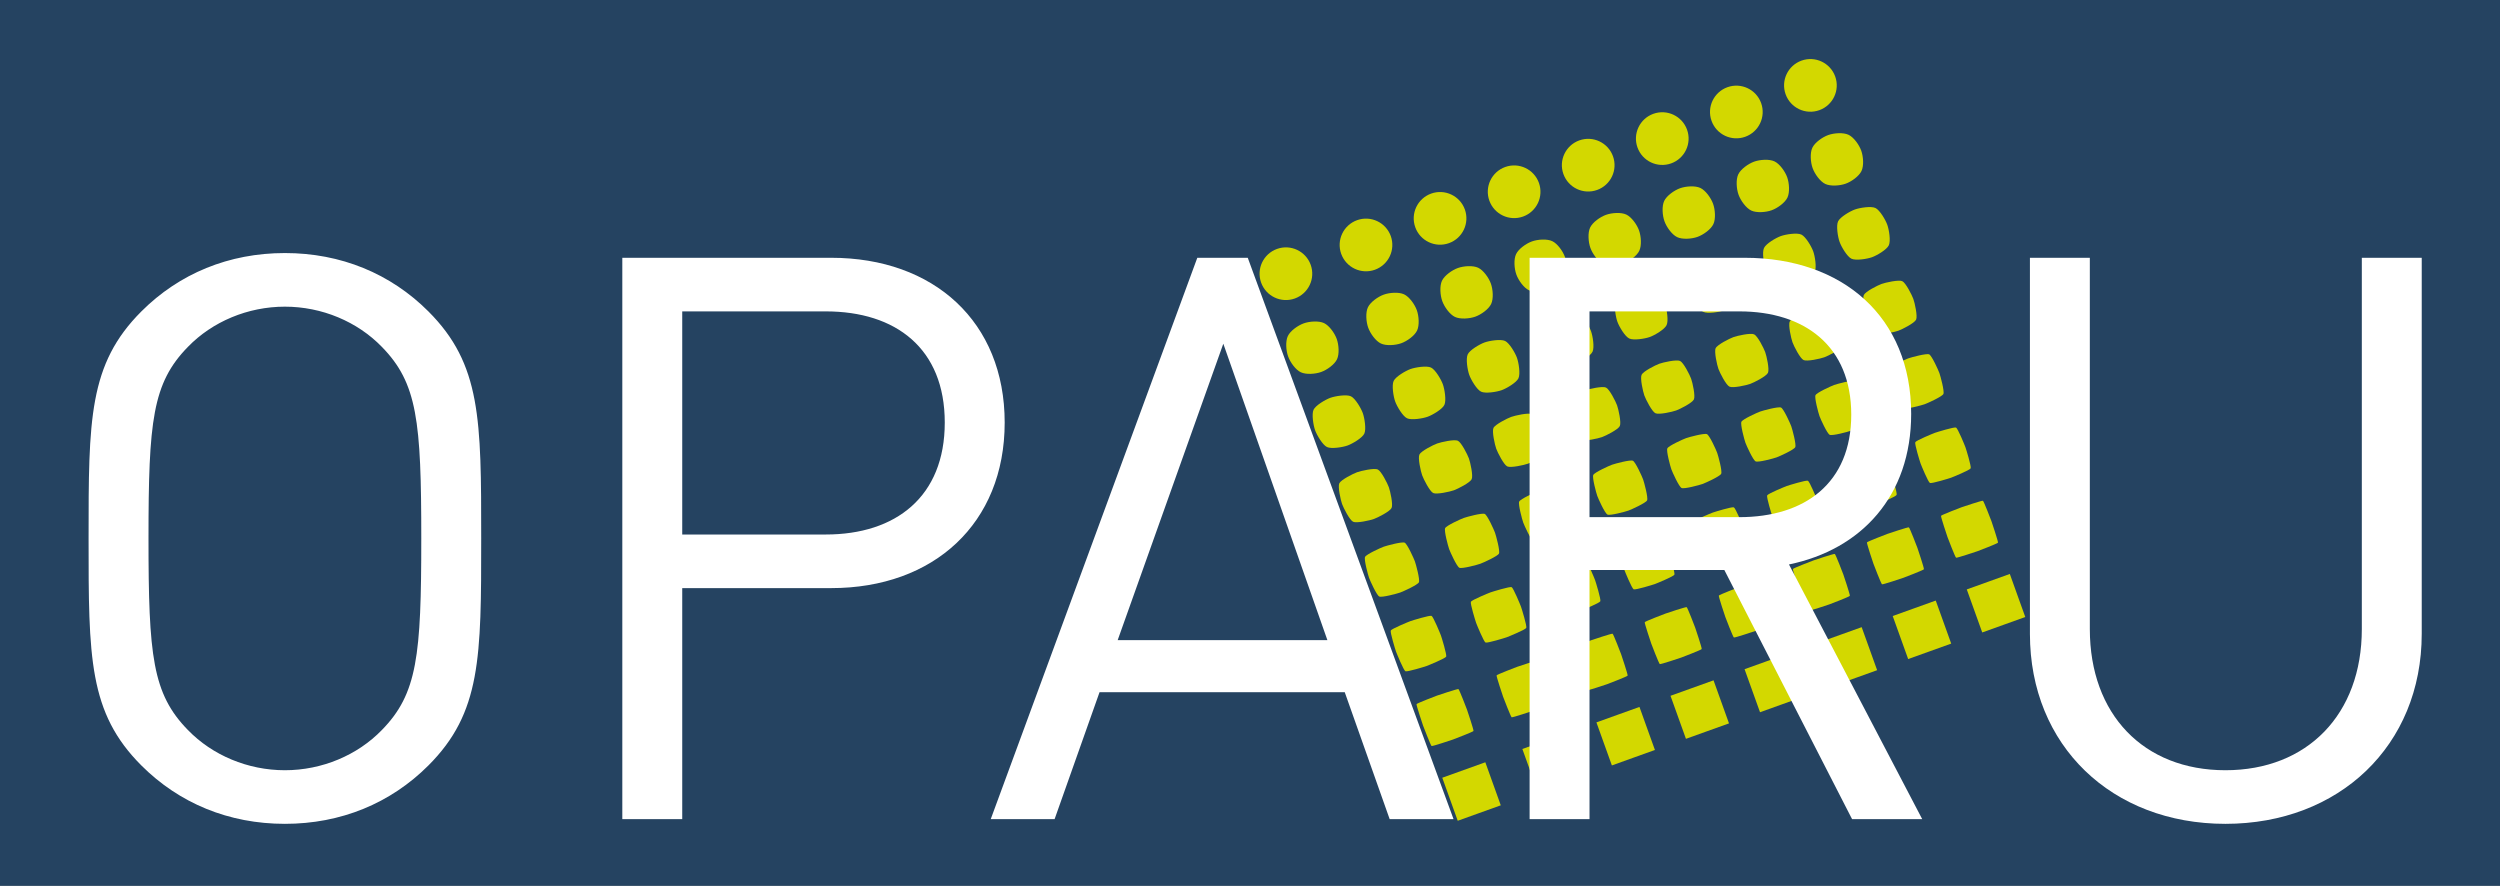 <?xml version="1.0" encoding="UTF-8" standalone="no"?>
<!-- Generator: Adobe Illustrator 16.0.4, SVG Export Plug-In . SVG Version: 6.00 Build 0)  -->

<svg
   xmlns:dc="http://purl.org/dc/elements/1.1/"
   xmlns:cc="http://creativecommons.org/ns#"
   xmlns:rdf="http://www.w3.org/1999/02/22-rdf-syntax-ns#"
   xmlns:svg="http://www.w3.org/2000/svg"
   xmlns="http://www.w3.org/2000/svg"
   xmlns:sodipodi="http://sodipodi.sourceforge.net/DTD/sodipodi-0.dtd"
   xmlns:inkscape="http://www.inkscape.org/namespaces/inkscape"
   version="1.1"
   id="Ebene_1"
   x="0px"
   y="0px"
   width="254px"
   height="90px"
   viewBox="0 0 254 90"
   enable-background="new 0 0 254 90"
   xml:space="preserve"
   inkscape:version="0.91 r13725"
   sodipodi:docname="oparu.svg"><rect x="0" y="0" width="254" height="90" fill="#808080" stroke="none"/><defs
     id="defs143" /><sodipodi:namedview
     pagecolor="#ffffff"
     bordercolor="#666666"
     borderopacity="1"
     objecttolerance="10"
     gridtolerance="10"
     guidetolerance="10"
     inkscape:pageopacity="0"
     inkscape:pageshadow="2"
     inkscape:window-width="1920"
     inkscape:window-height="1149"
     id="namedview141"
     showgrid="false"
     inkscape:snap-page="true"
     inkscape:object-nodes="true"
     inkscape:zoom="1.980315"
     inkscape:cx="29.28827"
     inkscape:cy="45"
     inkscape:window-x="1920"
     inkscape:window-y="27"
     inkscape:window-maximized="1"
     inkscape:current-layer="Ebene_1" /><rect
     style="opacity:1;fill:#1f3f5f;fill-opacity:0.941;stroke:#ff0000;stroke-width:0.6;stroke-linejoin:round;stroke-miterlimit:4;stroke-dasharray:none;stroke-dashoffset:0;stroke-opacity:0"
     id="rect3475"
     width="254"
     height="90"
     x="0"
     y="0" /><g
     id="g3"><path
       fill="#D3D800"
       d="M129.744,25.291c-1.391,0.5-2.113,2.032-1.614,3.422c0.25,0.696,0.758,1.224,1.377,1.516   s1.351,0.348,2.045,0.099c0.696-0.25,1.225-0.758,1.517-1.377c0.292-0.619,0.348-1.35,0.098-2.045   C132.667,25.515,131.135,24.792,129.744,25.291L129.744,25.291z"
       id="path5" /><path
       fill="#D3D800"
       d="M132.455,32.854c0.596-0.214,1.535-0.278,2.065-0.028c0.531,0.25,1.078,1.016,1.292,1.611   c0.215,0.596,0.278,1.535,0.028,2.066c-0.25,0.53-1.015,1.079-1.612,1.292c-0.595,0.214-1.533,0.278-2.064,0.028   c-0.531-0.25-1.078-1.016-1.292-1.612s-0.279-1.535-0.028-2.066C131.094,33.616,131.859,33.068,132.455,32.854L132.455,32.854z"
       id="path7" /><path
       fill="#D3D800"
       d="M135.166,40.417c0.497-0.178,1.644-0.363,2.086-0.154c0.442,0.209,1.03,1.211,1.208,1.708   s0.363,1.644,0.154,2.086s-1.211,1.029-1.707,1.208c-0.497,0.178-1.645,0.362-2.086,0.153c-0.442-0.208-1.03-1.21-1.208-1.707   c-0.179-0.497-0.363-1.644-0.154-2.086C133.668,41.183,134.669,40.596,135.166,40.417L135.166,40.417z"
       id="path9" /><path
       fill="#D3D800"
       d="M137.877,47.98c0.398-0.144,1.753-0.448,2.105-0.28c0.354,0.166,0.981,1.405,1.124,1.803   s0.447,1.752,0.28,2.106c-0.167,0.354-1.406,0.98-1.803,1.123c-0.398,0.143-1.752,0.447-2.106,0.28   c-0.354-0.167-0.98-1.406-1.123-1.804s-0.447-1.752-0.28-2.105C136.241,48.749,137.479,48.123,137.877,47.98L137.877,47.98z"
       id="path11" /><path
       fill="#D3D800"
       d="M140.589,55.543c0.298-0.106,1.86-0.531,2.126-0.406c0.265,0.125,0.931,1.602,1.038,1.899   s0.532,1.86,0.407,2.126c-0.125,0.265-1.602,0.932-1.899,1.039c-0.298,0.106-1.86,0.531-2.126,0.406   c-0.266-0.126-0.932-1.602-1.039-1.899c-0.106-0.298-0.532-1.861-0.406-2.126C138.814,56.316,140.29,55.65,140.589,55.543   L140.589,55.543z"
       id="path13" /><path
       fill="#D3D800"
       d="M143.3,63.106c0.198-0.071,1.969-0.616,2.146-0.533c0.177,0.084,0.883,1.797,0.954,1.995   c0.071,0.199,0.615,1.97,0.532,2.146c-0.084,0.177-1.797,0.883-1.995,0.954s-1.969,0.616-2.146,0.532   c-0.177-0.083-0.883-1.796-0.955-1.994c-0.071-0.199-0.616-1.97-0.532-2.146C141.388,63.884,143.101,63.178,143.3,63.106   L143.3,63.106z"
       id="path15" /><path
       fill="#D3D800"
       d="M146.011,70.669c0.1-0.035,2.078-0.7,2.166-0.659c0.089,0.042,0.834,1.992,0.87,2.091   c0.036,0.1,0.701,2.079,0.659,2.167s-1.992,0.834-2.091,0.87c-0.1,0.035-2.078,0.7-2.166,0.658   c-0.089-0.041-0.834-1.991-0.87-2.091s-0.7-2.078-0.659-2.166C143.962,71.45,145.912,70.705,146.011,70.669L146.011,70.669z"
       id="path17" /><polygon
       fill="#D3D800"
       points="152.479,81.82 150.292,82.605 148.105,83.391 147.32,81.204 146.535,79.018 148.722,78.232    150.909,77.447 151.694,79.634 152.479,81.82  "
       id="polygon19" /><path
       fill="#D3D800"
       d="M137.88,22.37c-1.391,0.5-2.113,2.031-1.614,3.422c0.25,0.695,0.758,1.224,1.377,1.516   c0.619,0.292,1.351,0.349,2.046,0.099c0.695-0.25,1.224-0.758,1.516-1.377s0.348-1.35,0.099-2.045   C140.803,22.593,139.271,21.871,137.88,22.37L137.88,22.37z"
       id="path21" /><path
       fill="#D3D800"
       d="M140.591,29.933c0.597-0.214,1.535-0.278,2.066-0.028c0.53,0.25,1.078,1.016,1.292,1.611   c0.214,0.597,0.277,1.535,0.027,2.066c-0.25,0.53-1.015,1.078-1.61,1.292c-0.597,0.214-1.535,0.277-2.066,0.027   c-0.531-0.25-1.078-1.016-1.292-1.612c-0.214-0.596-0.279-1.535-0.028-2.065C139.229,30.695,139.995,30.147,140.591,29.933   L140.591,29.933z"
       id="path23" /><path
       fill="#D3D800"
       d="M143.303,37.496c0.496-0.178,1.644-0.362,2.085-0.154c0.443,0.208,1.03,1.211,1.208,1.708   s0.363,1.643,0.154,2.085c-0.208,0.443-1.211,1.03-1.707,1.208c-0.497,0.179-1.645,0.363-2.086,0.154   c-0.442-0.208-1.029-1.211-1.208-1.708c-0.178-0.497-0.362-1.644-0.154-2.085C141.804,38.262,142.806,37.675,143.303,37.496   L143.303,37.496z"
       id="path25" /><path
       fill="#D3D800"
       d="M146.014,45.06c0.397-0.143,1.752-0.448,2.105-0.28c0.354,0.167,0.98,1.405,1.124,1.803   c0.142,0.397,0.446,1.752,0.279,2.105c-0.167,0.354-1.405,0.98-1.803,1.124c-0.397,0.143-1.752,0.446-2.105,0.28   c-0.354-0.167-0.981-1.406-1.123-1.804c-0.144-0.397-0.447-1.752-0.28-2.105C144.377,45.828,145.616,45.202,146.014,45.06   L146.014,45.06z"
       id="path27" /><path
       fill="#D3D800"
       d="M148.725,52.622c0.298-0.107,1.86-0.531,2.126-0.406s0.933,1.601,1.039,1.898   c0.107,0.299,0.531,1.861,0.406,2.127c-0.125,0.265-1.601,0.932-1.899,1.038c-0.298,0.107-1.86,0.531-2.126,0.406   s-0.932-1.601-1.039-1.898c-0.106-0.298-0.531-1.861-0.405-2.126C146.951,53.396,148.427,52.729,148.725,52.622L148.725,52.622z"
       id="path29" /><path
       fill="#D3D800"
       d="M151.436,60.185c0.198-0.071,1.97-0.615,2.146-0.532s0.883,1.796,0.954,1.995   c0.071,0.198,0.617,1.969,0.533,2.146c-0.084,0.178-1.797,0.884-1.995,0.955c-0.199,0.071-1.97,0.615-2.146,0.532   s-0.883-1.796-0.954-1.995c-0.071-0.198-0.617-1.969-0.532-2.146C149.525,60.962,151.237,60.256,151.436,60.185L151.436,60.185z"
       id="path31" /><path
       fill="#D3D800"
       d="M154.146,67.748c0.1-0.035,2.078-0.701,2.167-0.659s0.833,1.991,0.869,2.091s0.701,2.078,0.659,2.167   c-0.042,0.088-1.991,0.834-2.091,0.869c-0.099,0.036-2.078,0.701-2.166,0.659s-0.834-1.991-0.87-2.091   c-0.035-0.1-0.7-2.078-0.659-2.167C152.098,68.529,154.048,67.784,154.146,67.748L154.146,67.748z"
       id="path33" /><polygon
       fill="#D3D800"
       points="160.615,78.899 158.428,79.685 156.242,80.47 155.457,78.283 154.672,76.097 156.857,75.312    159.045,74.526 159.83,76.713 160.615,78.899  "
       id="polygon35" /><path
       fill="#D3D800"
       d="M145.406,19.668c-1.392,0.5-2.114,2.032-1.614,3.422c0.249,0.696,0.757,1.224,1.377,1.516   c0.619,0.292,1.35,0.348,2.045,0.098c0.696-0.25,1.224-0.757,1.516-1.377c0.292-0.619,0.349-1.35,0.099-2.045   C148.329,19.892,146.797,19.168,145.406,19.668L145.406,19.668z"
       id="path37" /><path
       fill="#D3D800"
       d="M148.117,27.231c0.596-0.214,1.535-0.278,2.064-0.028c0.531,0.25,1.079,1.016,1.293,1.612   c0.214,0.596,0.278,1.535,0.028,2.066c-0.251,0.53-1.016,1.079-1.612,1.292c-0.596,0.214-1.535,0.277-2.064,0.028   c-0.531-0.251-1.079-1.016-1.293-1.612s-0.278-1.535-0.028-2.066C146.756,27.993,147.521,27.445,148.117,27.231L148.117,27.231z"
       id="path39" /><path
       fill="#D3D800"
       d="M150.828,34.794c0.497-0.178,1.643-0.363,2.086-0.154c0.441,0.208,1.029,1.211,1.208,1.708   c0.178,0.497,0.362,1.644,0.153,2.086s-1.211,1.03-1.707,1.208c-0.497,0.178-1.644,0.363-2.086,0.154   c-0.442-0.208-1.029-1.211-1.207-1.708c-0.179-0.497-0.363-1.644-0.154-2.086C149.329,35.56,150.331,34.973,150.828,34.794   L150.828,34.794z"
       id="path41" /><path
       fill="#D3D800"
       d="M153.539,42.357c0.397-0.143,1.752-0.447,2.105-0.28c0.354,0.167,0.981,1.406,1.123,1.803   c0.144,0.397,0.448,1.752,0.281,2.106s-1.406,0.98-1.804,1.123s-1.752,0.446-2.105,0.28c-0.354-0.167-0.98-1.406-1.124-1.804   c-0.142-0.397-0.446-1.751-0.279-2.105C151.903,43.126,153.142,42.5,153.539,42.357L153.539,42.357z"
       id="path43" /><path
       fill="#D3D800"
       d="M156.25,49.92c0.298-0.106,1.861-0.531,2.127-0.406c0.265,0.125,0.931,1.601,1.038,1.899   c0.106,0.298,0.532,1.86,0.407,2.126c-0.126,0.265-1.602,0.932-1.899,1.038c-0.299,0.107-1.861,0.532-2.126,0.407   c-0.266-0.126-0.932-1.602-1.039-1.899s-0.532-1.861-0.407-2.126C154.476,50.693,155.952,50.027,156.25,49.92L156.25,49.92z"
       id="path45" /><path
       fill="#D3D800"
       d="M158.961,57.483c0.199-0.071,1.97-0.616,2.146-0.533c0.178,0.084,0.883,1.796,0.954,1.995   s0.616,1.97,0.532,2.146c-0.083,0.177-1.796,0.883-1.994,0.954c-0.199,0.071-1.97,0.616-2.146,0.532   c-0.177-0.083-0.882-1.796-0.954-1.994c-0.071-0.199-0.616-1.97-0.533-2.147C157.05,58.261,158.763,57.555,158.961,57.483   L158.961,57.483z"
       id="path47" /><path
       fill="#D3D800"
       d="M161.673,65.046c0.099-0.035,2.078-0.7,2.166-0.659c0.089,0.042,0.834,1.992,0.87,2.091   c0.035,0.1,0.7,2.079,0.659,2.167c-0.042,0.088-1.992,0.834-2.091,0.87c-0.101,0.035-2.078,0.7-2.167,0.658   c-0.089-0.041-0.835-1.991-0.869-2.091c-0.036-0.1-0.701-2.078-0.659-2.166C159.623,65.827,161.573,65.082,161.673,65.046   L161.673,65.046z"
       id="path49" /><polygon
       fill="#D3D800"
       points="168.14,76.197 165.954,76.982 163.767,77.768 162.981,75.581 162.197,73.395 164.384,72.609    166.57,71.824 167.354,74.011 168.14,76.197  "
       id="polygon51" /><path
       fill="#D3D800"
       d="M152.931,16.966c-1.391,0.499-2.112,2.031-1.614,3.422c0.25,0.695,0.759,1.224,1.378,1.516   s1.35,0.348,2.046,0.099c0.694-0.25,1.223-0.758,1.515-1.377s0.348-1.35,0.099-2.045C155.854,17.189,154.322,16.467,152.931,16.966   L152.931,16.966z"
       id="path53" /><path
       fill="#D3D800"
       d="M155.642,24.529c0.598-0.214,1.535-0.278,2.066-0.028c0.531,0.25,1.078,1.016,1.292,1.611   c0.214,0.597,0.279,1.535,0.028,2.066c-0.25,0.53-1.016,1.079-1.611,1.293c-0.596,0.214-1.535,0.277-2.066,0.027   c-0.53-0.25-1.078-1.016-1.292-1.612s-0.278-1.535-0.027-2.065C154.281,25.291,155.046,24.743,155.642,24.529L155.642,24.529z"
       id="path55" /><path
       fill="#D3D800"
       d="M158.354,32.092c0.496-0.178,1.644-0.362,2.085-0.154c0.443,0.209,1.03,1.211,1.208,1.708   c0.179,0.497,0.363,1.644,0.154,2.086c-0.208,0.443-1.21,1.03-1.707,1.208s-1.644,0.363-2.086,0.154   c-0.441-0.208-1.029-1.211-1.208-1.708c-0.178-0.497-0.362-1.644-0.154-2.085C156.854,32.858,157.856,32.271,158.354,32.092   L158.354,32.092z"
       id="path57" /><path
       fill="#D3D800"
       d="M161.064,39.656c0.397-0.143,1.752-0.448,2.106-0.28c0.354,0.167,0.979,1.405,1.123,1.803   c0.142,0.397,0.447,1.752,0.28,2.106c-0.167,0.354-1.405,0.98-1.804,1.123c-0.396,0.143-1.752,0.447-2.105,0.28   c-0.354-0.167-0.981-1.406-1.123-1.803c-0.144-0.398-0.447-1.752-0.28-2.106C159.428,40.425,160.667,39.798,161.064,39.656   L161.064,39.656z"
       id="path59" /><path
       fill="#D3D800"
       d="M163.775,47.218c0.299-0.106,1.861-0.531,2.127-0.406c0.265,0.125,0.932,1.602,1.039,1.899   c0.106,0.298,0.53,1.86,0.405,2.126c-0.125,0.265-1.601,0.932-1.898,1.039c-0.298,0.106-1.861,0.531-2.126,0.406   c-0.267-0.125-0.933-1.602-1.039-1.899c-0.107-0.298-0.531-1.86-0.406-2.126S163.478,47.325,163.775,47.218L163.775,47.218z"
       id="path61" /><path
       fill="#D3D800"
       d="M166.487,54.781c0.198-0.071,1.969-0.616,2.146-0.533c0.177,0.084,0.883,1.797,0.954,1.995   c0.072,0.199,0.617,1.97,0.533,2.146s-1.796,0.883-1.995,0.954s-1.969,0.616-2.146,0.532c-0.177-0.083-0.883-1.796-0.953-1.994   c-0.072-0.199-0.617-1.97-0.533-2.146S166.288,54.853,166.487,54.781L166.487,54.781z"
       id="path63" /><path
       fill="#D3D800"
       d="M169.198,62.345c0.099-0.036,2.077-0.701,2.167-0.659c0.088,0.041,0.834,1.991,0.869,2.091   c0.035,0.099,0.7,2.078,0.658,2.166c-0.042,0.089-1.99,0.834-2.091,0.87c-0.099,0.035-2.078,0.7-2.166,0.658   c-0.088-0.041-0.834-1.991-0.87-2.091c-0.035-0.1-0.699-2.078-0.659-2.166C167.148,63.125,169.099,62.38,169.198,62.345   L169.198,62.345z"
       id="path65" /><polygon
       fill="#D3D800"
       points="175.666,73.495 173.479,74.28 171.293,75.065 170.508,72.879 169.723,70.692 171.909,69.907    174.096,69.122 174.881,71.309 175.666,73.495  "
       id="polygon67" /><path
       fill="#D3D800"
       d="M160.457,14.264c-1.391,0.5-2.113,2.032-1.614,3.422c0.25,0.695,0.758,1.224,1.377,1.516   s1.351,0.348,2.045,0.099c0.696-0.25,1.225-0.758,1.517-1.377c0.292-0.619,0.348-1.35,0.098-2.045   C163.38,14.488,161.848,13.765,160.457,14.264L160.457,14.264z"
       id="path69" /><path
       fill="#D3D800"
       d="M163.168,21.828c0.596-0.214,1.535-0.278,2.064-0.028c0.531,0.25,1.079,1.016,1.294,1.612   c0.214,0.596,0.277,1.535,0.027,2.066c-0.251,0.53-1.015,1.078-1.612,1.292c-0.596,0.214-1.534,0.277-2.064,0.028   c-0.531-0.251-1.079-1.016-1.293-1.612c-0.214-0.596-0.278-1.535-0.028-2.065C161.807,22.589,162.572,22.042,163.168,21.828   L163.168,21.828z"
       id="path71" /><path
       fill="#D3D800"
       d="M165.879,29.391c0.497-0.179,1.643-0.363,2.086-0.154c0.442,0.208,1.029,1.211,1.208,1.708   c0.178,0.497,0.362,1.644,0.154,2.086c-0.209,0.442-1.211,1.029-1.707,1.208c-0.497,0.178-1.645,0.362-2.086,0.154   c-0.443-0.209-1.03-1.211-1.208-1.708c-0.179-0.497-0.363-1.644-0.154-2.086C164.38,30.156,165.382,29.569,165.879,29.391   L165.879,29.391z"
       id="path73" /><path
       fill="#D3D800"
       d="M168.59,36.954c0.398-0.143,1.752-0.447,2.106-0.28c0.354,0.167,0.98,1.406,1.123,1.803   s0.447,1.752,0.28,2.106c-0.167,0.354-1.405,0.98-1.804,1.123c-0.397,0.143-1.752,0.447-2.104,0.28   c-0.354-0.167-0.981-1.406-1.125-1.803c-0.142-0.397-0.446-1.752-0.279-2.106S168.193,37.096,168.59,36.954L168.59,36.954z"
       id="path75" /><path
       fill="#D3D800"
       d="M171.301,44.517c0.298-0.107,1.861-0.532,2.127-0.406c0.266,0.125,0.932,1.601,1.038,1.898   c0.107,0.298,0.532,1.86,0.407,2.126c-0.126,0.266-1.602,0.932-1.9,1.039c-0.298,0.107-1.859,0.531-2.125,0.406   s-0.932-1.602-1.039-1.899c-0.106-0.298-0.531-1.86-0.406-2.126C169.527,45.29,171.003,44.624,171.301,44.517L171.301,44.517z"
       id="path77" /><path
       fill="#D3D800"
       d="M174.012,52.079c0.199-0.071,1.97-0.616,2.147-0.533c0.177,0.084,0.882,1.797,0.954,1.996   c0.07,0.198,0.615,1.969,0.532,2.146c-0.084,0.177-1.797,0.883-1.995,0.954s-1.97,0.616-2.146,0.533   c-0.177-0.084-0.882-1.797-0.954-1.995c-0.071-0.199-0.616-1.97-0.532-2.146C172.101,52.856,173.813,52.15,174.012,52.079   L174.012,52.079z"
       id="path79" /><path
       fill="#D3D800"
       d="M176.723,59.643c0.101-0.036,2.079-0.701,2.167-0.659s0.834,1.991,0.87,2.091   c0.035,0.099,0.7,2.078,0.659,2.166c-0.042,0.089-1.992,0.835-2.091,0.87c-0.101,0.036-2.078,0.7-2.166,0.658   c-0.089-0.041-0.835-1.991-0.87-2.091c-0.036-0.099-0.701-2.077-0.659-2.166S176.624,59.678,176.723,59.643L176.723,59.643z"
       id="path81" /><polygon
       fill="#D3D800"
       points="183.191,70.793 181.005,71.578 178.818,72.363 178.033,70.177 177.248,67.99 179.435,67.205    181.621,66.42 182.406,68.606 183.191,70.793  "
       id="polygon83" /><path
       fill="#D3D800"
       d="M167.981,11.562c-1.39,0.5-2.112,2.032-1.613,3.423c0.25,0.695,0.758,1.224,1.377,1.516   c0.62,0.292,1.35,0.348,2.046,0.099c0.695-0.25,1.223-0.758,1.515-1.377c0.293-0.62,0.349-1.35,0.099-2.045   C170.905,11.786,169.373,11.063,167.981,11.562L167.981,11.562z"
       id="path85" /><path
       fill="#D3D800"
       d="M170.693,19.125c0.597-0.214,1.534-0.278,2.065-0.028c0.531,0.25,1.078,1.016,1.292,1.611   c0.214,0.596,0.279,1.535,0.028,2.066c-0.25,0.53-1.016,1.079-1.611,1.293c-0.596,0.214-1.535,0.277-2.065,0.027   c-0.531-0.25-1.078-1.016-1.292-1.612c-0.215-0.596-0.279-1.535-0.028-2.066C169.332,19.887,170.098,19.339,170.693,19.125   L170.693,19.125z"
       id="path87" /><path
       fill="#D3D800"
       d="M173.405,26.688c0.495-0.178,1.643-0.363,2.086-0.154c0.441,0.208,1.028,1.211,1.207,1.708   c0.178,0.497,0.362,1.644,0.153,2.086c-0.208,0.442-1.21,1.03-1.707,1.208s-1.643,0.363-2.086,0.154   c-0.441-0.208-1.028-1.211-1.208-1.708c-0.178-0.497-0.361-1.644-0.153-2.086C171.906,27.454,172.908,26.867,173.405,26.688   L173.405,26.688z"
       id="path89" /><path
       fill="#D3D800"
       d="M176.116,34.251c0.396-0.143,1.752-0.447,2.105-0.28c0.354,0.167,0.98,1.406,1.123,1.803   c0.144,0.397,0.447,1.752,0.28,2.106c-0.167,0.354-1.405,0.98-1.803,1.124c-0.397,0.143-1.752,0.447-2.106,0.28   c-0.354-0.167-0.98-1.406-1.123-1.803c-0.143-0.398-0.447-1.752-0.281-2.106C174.479,35.021,175.718,34.395,176.116,34.251   L176.116,34.251z"
       id="path91" /><path
       fill="#D3D800"
       d="M178.827,41.815c0.298-0.107,1.86-0.532,2.126-0.407c0.265,0.125,0.932,1.601,1.039,1.899   c0.106,0.298,0.53,1.86,0.405,2.126c-0.125,0.265-1.601,0.931-1.898,1.038s-1.861,0.531-2.126,0.406   c-0.266-0.125-0.932-1.601-1.039-1.898s-0.531-1.861-0.406-2.126C177.053,42.588,178.529,41.922,178.827,41.815L178.827,41.815z"
       id="path93" /><path
       fill="#D3D800"
       d="M181.538,49.377c0.199-0.071,1.969-0.616,2.146-0.532c0.178,0.083,0.883,1.796,0.954,1.995   c0.072,0.198,0.617,1.969,0.533,2.146c-0.083,0.178-1.796,0.883-1.995,0.954c-0.198,0.071-1.969,0.616-2.146,0.533   c-0.178-0.083-0.884-1.796-0.954-1.995c-0.072-0.198-0.616-1.969-0.533-2.146C179.627,50.154,181.339,49.448,181.538,49.377   L181.538,49.377z"
       id="path95" /><path
       fill="#D3D800"
       d="M184.249,56.94c0.099-0.036,2.078-0.701,2.167-0.659c0.088,0.042,0.834,1.991,0.869,2.091   c0.036,0.1,0.701,2.078,0.659,2.166c-0.042,0.089-1.992,0.835-2.092,0.87c-0.099,0.036-2.077,0.7-2.166,0.659   c-0.088-0.042-0.834-1.992-0.87-2.091c-0.034-0.1-0.699-2.078-0.657-2.167C182.2,57.722,184.15,56.976,184.249,56.94L184.249,56.94   z"
       id="path97" /><polygon
       fill="#D3D800"
       points="190.717,68.092 188.53,68.877 186.344,69.661 185.559,67.475 184.773,65.288 186.96,64.503    189.146,63.719 189.932,65.905 190.717,68.092  "
       id="polygon99" /><path
       fill="#D3D800"
       d="M175.508,8.86c-1.391,0.5-2.114,2.032-1.614,3.422c0.249,0.695,0.759,1.224,1.377,1.516   c0.619,0.292,1.351,0.348,2.046,0.098c0.695-0.25,1.224-0.758,1.516-1.377s0.348-1.35,0.098-2.045   C178.431,9.083,176.898,8.361,175.508,8.86L175.508,8.86z"
       id="path101" /><path
       fill="#D3D800"
       d="M178.219,16.423c0.596-0.214,1.535-0.278,2.065-0.028s1.079,1.016,1.293,1.612s0.277,1.535,0.027,2.066   c-0.251,0.53-1.015,1.078-1.611,1.292c-0.597,0.214-1.535,0.277-2.065,0.027c-0.531-0.25-1.079-1.016-1.293-1.612   c-0.214-0.596-0.278-1.535-0.028-2.065C176.857,17.185,177.623,16.638,178.219,16.423L178.219,16.423z"
       id="path103" /><path
       fill="#D3D800"
       d="M180.93,23.986c0.497-0.178,1.644-0.362,2.086-0.154s1.029,1.211,1.208,1.708s0.362,1.644,0.154,2.085   c-0.209,0.443-1.211,1.03-1.707,1.208c-0.497,0.179-1.644,0.363-2.086,0.154c-0.442-0.208-1.03-1.21-1.208-1.708   c-0.178-0.497-0.363-1.643-0.154-2.085C179.431,24.752,180.433,24.165,180.93,23.986L180.93,23.986z"
       id="path105" /><path
       fill="#D3D800"
       d="M183.641,31.55c0.398-0.143,1.752-0.448,2.106-0.28c0.354,0.167,0.98,1.405,1.123,1.803   c0.143,0.397,0.448,1.752,0.281,2.106c-0.167,0.354-1.406,0.98-1.805,1.123c-0.396,0.143-1.751,0.447-2.104,0.28   c-0.354-0.167-0.981-1.406-1.124-1.803s-0.447-1.752-0.28-2.106S183.244,31.692,183.641,31.55L183.641,31.55z"
       id="path107" /><path
       fill="#D3D800"
       d="M186.352,39.113c0.299-0.107,1.861-0.532,2.127-0.406c0.266,0.125,0.932,1.601,1.038,1.899   c0.107,0.298,0.532,1.86,0.407,2.126c-0.126,0.265-1.601,0.932-1.9,1.039c-0.297,0.107-1.859,0.531-2.125,0.406   c-0.266-0.125-0.932-1.601-1.038-1.899c-0.107-0.298-0.532-1.861-0.406-2.126C184.578,39.886,186.054,39.22,186.352,39.113   L186.352,39.113z"
       id="path109" /><path
       fill="#D3D800"
       d="M189.063,46.676c0.198-0.072,1.97-0.616,2.146-0.533s0.882,1.796,0.954,1.995   c0.071,0.199,0.616,1.969,0.533,2.146c-0.084,0.178-1.797,0.884-1.995,0.955c-0.199,0.071-1.971,0.616-2.147,0.532   c-0.177-0.083-0.882-1.796-0.954-1.994c-0.07-0.199-0.615-1.97-0.531-2.147C187.152,47.452,188.865,46.747,189.063,46.676   L189.063,46.676z"
       id="path111" /><path
       fill="#D3D800"
       d="M191.775,54.238c0.099-0.035,2.077-0.701,2.166-0.659c0.088,0.042,0.834,1.992,0.869,2.091   c0.035,0.1,0.7,2.078,0.659,2.167c-0.042,0.088-1.992,0.834-2.091,0.869c-0.1,0.036-2.078,0.701-2.166,0.659   c-0.089-0.042-0.835-1.991-0.87-2.091c-0.036-0.1-0.701-2.078-0.659-2.167C189.725,55.02,191.675,54.274,191.775,54.238   L191.775,54.238z"
       id="path113" /><polygon
       fill="#D3D800"
       points="198.243,65.39 196.056,66.175 193.869,66.96 193.084,64.773 192.299,62.587 194.486,61.802    196.672,61.017 197.458,63.203 198.243,65.39  "
       id="polygon115" /><path
       fill="#D3D800"
       d="M183.034,6.158c-1.392,0.5-2.114,2.032-1.615,3.422c0.25,0.696,0.758,1.224,1.377,1.516   c0.62,0.292,1.35,0.348,2.046,0.099c0.695-0.25,1.225-0.758,1.516-1.377c0.293-0.619,0.348-1.35,0.099-2.045   C185.956,6.382,184.424,5.659,183.034,6.158L183.034,6.158z"
       id="path117" /><path
       fill="#D3D800"
       d="M185.745,13.722c0.596-0.214,1.534-0.278,2.064-0.028c0.531,0.25,1.078,1.016,1.292,1.611   c0.215,0.596,0.279,1.535,0.028,2.066c-0.25,0.53-1.015,1.079-1.611,1.292c-0.596,0.214-1.534,0.278-2.065,0.028   c-0.531-0.251-1.078-1.016-1.292-1.612c-0.214-0.596-0.278-1.535-0.028-2.065S185.148,13.936,185.745,13.722L185.745,13.722z"
       id="path119" /><path
       fill="#D3D800"
       d="M188.456,21.285c0.496-0.178,1.643-0.363,2.086-0.154c0.442,0.208,1.029,1.211,1.207,1.708   c0.179,0.497,0.363,1.644,0.154,2.086c-0.208,0.442-1.21,1.03-1.707,1.208s-1.644,0.363-2.086,0.154s-1.029-1.211-1.207-1.708   c-0.18-0.497-0.363-1.644-0.155-2.086C186.957,22.05,187.959,21.463,188.456,21.285L188.456,21.285z"
       id="path121" /><path
       fill="#D3D800"
       d="M191.167,28.848c0.396-0.143,1.752-0.447,2.105-0.28c0.354,0.167,0.98,1.406,1.123,1.803   c0.144,0.397,0.447,1.752,0.28,2.106c-0.167,0.354-1.405,0.98-1.803,1.124c-0.397,0.143-1.752,0.447-2.106,0.28   c-0.354-0.167-0.98-1.406-1.123-1.804s-0.446-1.752-0.279-2.105C189.531,29.617,190.77,28.99,191.167,28.848L191.167,28.848z"
       id="path123" /><path
       fill="#D3D800"
       d="M193.878,36.411c0.298-0.107,1.861-0.532,2.126-0.407c0.265,0.125,0.932,1.601,1.039,1.899   c0.107,0.298,0.531,1.861,0.406,2.126c-0.125,0.266-1.602,0.932-1.899,1.039s-1.861,0.531-2.126,0.406s-0.932-1.601-1.039-1.899   c-0.105-0.298-0.531-1.861-0.406-2.126C192.104,37.184,193.58,36.518,193.878,36.411L193.878,36.411z"
       id="path125" /><path
       fill="#D3D800"
       d="M196.589,43.974c0.199-0.071,1.969-0.616,2.146-0.533c0.177,0.083,0.883,1.796,0.953,1.996   c0.072,0.198,0.617,1.969,0.533,2.146c-0.083,0.177-1.796,0.883-1.995,0.954c-0.197,0.071-1.969,0.616-2.146,0.532   c-0.177-0.083-0.883-1.796-0.954-1.994c-0.072-0.199-0.616-1.97-0.533-2.146C194.678,44.751,196.39,44.045,196.589,43.974   L196.589,43.974z"
       id="path127" /><path
       fill="#D3D800"
       d="M199.3,51.536c0.099-0.035,2.078-0.7,2.167-0.659c0.088,0.042,0.834,1.992,0.869,2.091   c0.036,0.1,0.701,2.079,0.659,2.167c-0.041,0.088-1.991,0.834-2.091,0.87c-0.1,0.035-2.078,0.7-2.166,0.658   c-0.088-0.041-0.834-1.991-0.87-2.091c-0.035-0.1-0.7-2.078-0.658-2.166C197.251,52.317,199.201,51.572,199.3,51.536L199.3,51.536z   "
       id="path129" /><polygon
       fill="#D3D800"
       points="205.768,62.688 203.582,63.473 201.395,64.258 200.61,62.071 199.825,59.885 202.011,59.1    204.198,58.314 204.982,60.501 205.768,62.688  "
       id="polygon131" /><path
       fill="#FFFFFF"
       d="M246.048,64.397V26.19h-6.087v37.727c0,8.651-5.527,14.338-13.858,14.338   c-8.33,0-13.776-5.687-13.776-14.338V26.19h-6.087v38.207c0,11.375,8.33,19.305,19.863,19.305   C237.638,83.702,246.048,75.772,246.048,64.397L246.048,64.397z"
       id="path133" /><path
       fill="#FFFFFF"
       d="M48.89,54.706c0-12.095,0-17.702-5.367-23.069c-3.845-3.845-8.891-5.927-14.578-5.927   s-10.733,2.083-14.578,5.927C9,37.004,9,42.611,9,54.706s0,17.702,5.367,23.068c3.845,3.845,8.891,5.928,14.578,5.928   s10.733-2.083,14.578-5.928C48.89,72.408,48.89,66.801,48.89,54.706L48.89,54.706z M42.802,54.706   c0,11.935-0.4,15.779-4.005,19.464c-2.483,2.563-6.088,4.085-9.853,4.085s-7.369-1.521-9.852-4.085   c-3.604-3.685-4.005-7.529-4.005-19.464s0.401-15.78,4.005-19.464c2.483-2.563,6.087-4.085,9.852-4.085s7.369,1.522,9.853,4.085   C42.402,38.926,42.802,42.771,42.802,54.706L42.802,54.706z M102.076,42.932c0-10.253-7.209-16.741-17.623-16.741H63.227v57.031   h6.088v-23.47h15.139C94.867,59.752,102.076,53.184,102.076,42.932L102.076,42.932z M95.988,42.932   c0,7.528-4.966,11.374-12.095,11.374H69.315V31.637h14.578C91.022,31.637,95.988,35.402,95.988,42.932L95.988,42.932z"
       id="path135" /><path
       fill="#FFFFFF"
       d="M147.679,83.222L126.772,26.19h-5.126L100.66,83.222h6.488l4.566-12.896h24.911l4.564,12.896H147.679   L147.679,83.222z M134.863,65.039h-21.308l10.733-30.118L134.863,65.039L134.863,65.039z"
       id="path137" /><path
       fill="#FFFFFF"
       d="M195.296,83.222L181.76,57.349c7.369-1.521,12.415-6.969,12.415-15.298c0-9.852-6.969-15.86-16.901-15.86   h-21.866v57.031h6.087V57.91h13.697l12.977,25.312H195.296L195.296,83.222z M188.087,42.13c0,6.968-4.725,10.413-11.374,10.413   h-15.219V31.637h15.219C183.362,31.637,188.087,35.162,188.087,42.13L188.087,42.13z"
       id="path139" /></g></svg>